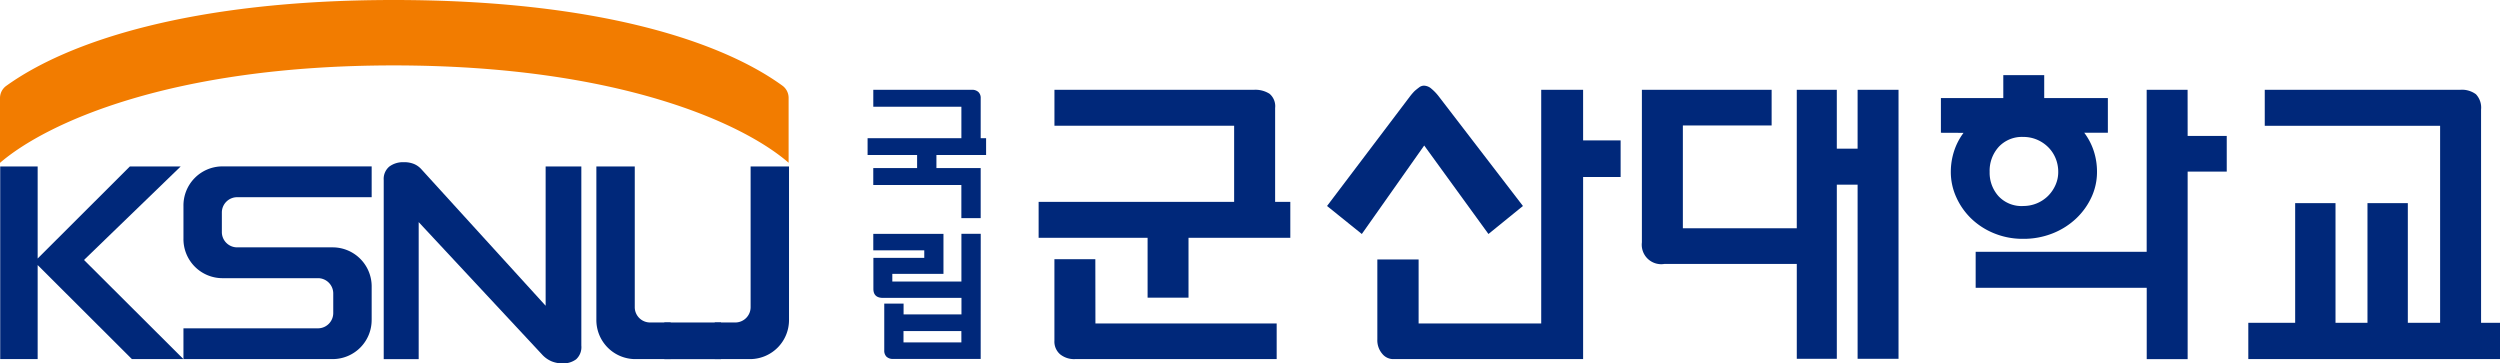 <svg xmlns="http://www.w3.org/2000/svg" xmlns:xlink="http://www.w3.org/1999/xlink" width="219.94" height="31.968" viewBox="0 0 219.94 31.968">
  <defs>
    <clipPath id="clip-path">
      <rect id="사각형_162" data-name="사각형 162" width="219.94" height="31.968" fill="none"/>
    </clipPath>
  </defs>
  <g id="군산대학교" transform="translate(0 0)">
    <g id="그룹_213" data-name="그룹 213" transform="translate(0 0)">
      <g id="그룹_212" data-name="그룹 212" clip-path="url(#clip-path)">
        <path id="패스_213" data-name="패스 213" d="M92.263,16.035H93.6V19.2H84.644v5.265h-3.6V19.2H71.457V16.035h17.2V9.342H72.849V6.178H90.406a2.327,2.327,0,0,1,1.366.35,1.43,1.43,0,0,1,.492,1.246Zm-15.809,10.7H92.4V29.87H74.651a1.957,1.957,0,0,1-1.3-.42,1.475,1.475,0,0,1-.505-1.2v-7.17h3.6Z" transform="translate(19.917 1.722)" fill="#00287a"/>
        <path id="패스_214" data-name="패스 214" d="M99.848,11.158,94.36,18.943,91.3,16.479l7.29-9.634A5.125,5.125,0,0,1,99,6.369c.127-.112.26-.218.4-.322a.7.7,0,0,1,.424-.154,1.04,1.04,0,0,1,.655.266,4.276,4.276,0,0,1,.655.686l7.4,9.634L105.5,18.943Zm13.98-.448h3.3v3.221h-3.3V29.949H97.091a1.243,1.243,0,0,1-.942-.476,1.825,1.825,0,0,1-.424-1.26V21.184h3.631v5.629h10.786V6.257h3.685Z" transform="translate(25.448 1.643)" fill="#00287a"/>
        <path id="패스_215" data-name="패스 215" d="M131.94,6.178h3.6V29.842h-3.6V14.523h-1.829v15.32h-3.522V21.5H114.929a1.712,1.712,0,0,1-1.967-1.9V6.178h11.414V9.314h-7.809V18.36h10.021V6.178h3.522v5.181h1.829Z" transform="translate(31.485 1.722)" fill="#00287a"/>
        <path id="패스_216" data-name="패스 216" d="M133.534,10.239V7.187h5.489V5.17h3.6V7.187h5.6v3.052h-2.076a5.54,5.54,0,0,1,.833,1.6,5.863,5.863,0,0,1,.287,1.848,5.259,5.259,0,0,1-.478,2.2,6.087,6.087,0,0,1-1.338,1.876,6.461,6.461,0,0,1-2.062,1.317,6.875,6.875,0,0,1-2.621.49,6.594,6.594,0,0,1-2.566-.49,6.3,6.3,0,0,1-2.007-1.3,6.045,6.045,0,0,1-1.311-1.876,5.342,5.342,0,0,1-.478-2.213,5.913,5.913,0,0,1,.286-1.834,5.507,5.507,0,0,1,.833-1.61Zm21.707.28h3.44v3.137h-3.44v16.5h-3.6V23.879H136.592V20.714h15.045V6.459h3.6ZM140.77,16.681a3.075,3.075,0,0,0,2.185-.882,3.126,3.126,0,0,0,.655-.952,2.785,2.785,0,0,0,.246-1.163,3.112,3.112,0,0,0-.232-1.2,2.966,2.966,0,0,0-.655-.981,3.123,3.123,0,0,0-.983-.658,3.072,3.072,0,0,0-1.215-.239,2.787,2.787,0,0,0-2.144.868,3.124,3.124,0,0,0-.805,2.212,3.074,3.074,0,0,0,.778,2.129,2.765,2.765,0,0,0,2.171.868" transform="translate(37.219 1.441)" fill="#00287a"/>
        <path id="패스_217" data-name="패스 217" d="M175.161,26.677h1.666V29.87H154.683V26.677h4.122V16.148h3.55v10.53h2.812V16.148h3.55v10.53h2.84V9.343H156.13V6.178h17.2a2.064,2.064,0,0,1,1.379.392,1.708,1.708,0,0,1,.451,1.344Z" transform="translate(43.114 1.722)" fill="#00287a"/>
        <path id="패스_218" data-name="패스 218" d="M69.64,10.438h.476v1.477h-4.37v1.148H69.64v4.406h-1.7V14.554h-7.75V13.063h3.856V11.916H59.69V10.438h8.252V7.668h-7.75V6.178h8.677a.8.8,0,0,1,.566.192.709.709,0,0,1,.206.547Z" transform="translate(16.637 1.722)" fill="#00287a"/>
        <path id="패스_219" data-name="패스 219" d="M69.531,27.091h-7.7a.8.8,0,0,1-.591-.2.741.741,0,0,1-.193-.541V22.223h1.7v.949h5.093V21.722h-6.9q-.849,0-.849-.791V18.2h4.476v-.66H60.082V16.089h6.174v3.522h-4.5v.673h6.079v-4.2h1.7Zm-1.7-2.453H62.74v1h5.093Z" transform="translate(16.746 4.485)" fill="#00287a"/>
        <path id="패스_220" data-name="패스 220" d="M11.6,28.4,3.309,20.126V28.4H.015V11.451H3.309v8.1l8.114-8.1h4.471L7.387,19.679,16.134,28.4Z" transform="translate(0.004 3.192)" fill="#00287a"/>
        <path id="패스_221" data-name="패스 221" d="M42.127,28.858a2.5,2.5,0,0,1-.971-.187,2.43,2.43,0,0,1-.84-.609L29.476,16.429V28.485H26.4V12.725a1.412,1.412,0,0,1,.491-1.181,2.011,2.011,0,0,1,1.276-.385,2.213,2.213,0,0,1,.938.174,1.839,1.839,0,0,1,.61.448L40.645,23.787V11.532h3.141v15.76a1.446,1.446,0,0,1-.458,1.206,1.886,1.886,0,0,1-1.2.36" transform="translate(7.358 3.111)" fill="#00287a"/>
        <path id="패스_222" data-name="패스 222" d="M0,14.328c4.037-3.479,15-8.573,34.633-8.573,19.82,0,30.806,5.132,34.746,8.563V8.643a1.332,1.332,0,0,0-.51-1.08C63.487,3.636,52.547,0,34.633,0,16.854,0,5.94,3.654.514,7.58A1.329,1.329,0,0,0,0,8.662Z" transform="translate(0 0)" fill="#f27c00"/>
        <path id="패스_223" data-name="패스 223" d="M29.18,24.915V22.061A3.435,3.435,0,0,0,25.8,18.571H17.324A1.347,1.347,0,0,1,16,17.2V15.526a1.347,1.347,0,0,1,1.325-1.368H29.18v-2.71H16a3.435,3.435,0,0,0-3.378,3.489v2.854A3.435,3.435,0,0,0,16,21.281h8.478A1.347,1.347,0,0,1,25.8,22.649v1.678a1.347,1.347,0,0,1-1.325,1.367H12.621V28.4H25.8a3.435,3.435,0,0,0,3.378-3.489" transform="translate(3.518 3.191)" fill="#00287a"/>
        <path id="패스_224" data-name="패스 224" d="M52.33,11.45V23.811a1.346,1.346,0,0,1-1.324,1.367H49.174V28.4H52.33a3.435,3.435,0,0,0,3.378-3.489V11.45Z" transform="translate(13.706 3.192)" fill="#00287a"/>
        <path id="패스_225" data-name="패스 225" d="M41.03,11.45V24.914A3.435,3.435,0,0,0,44.408,28.4h3.156V25.178H45.732a1.346,1.346,0,0,1-1.324-1.367V11.45Z" transform="translate(11.436 3.192)" fill="#00287a"/>
        <rect id="사각형_161" data-name="사각형 161" width="4.989" height="3.225" transform="translate(58.445 28.371)" fill="#00287a"/>
      </g>
    </g>
  </g>
</svg>
